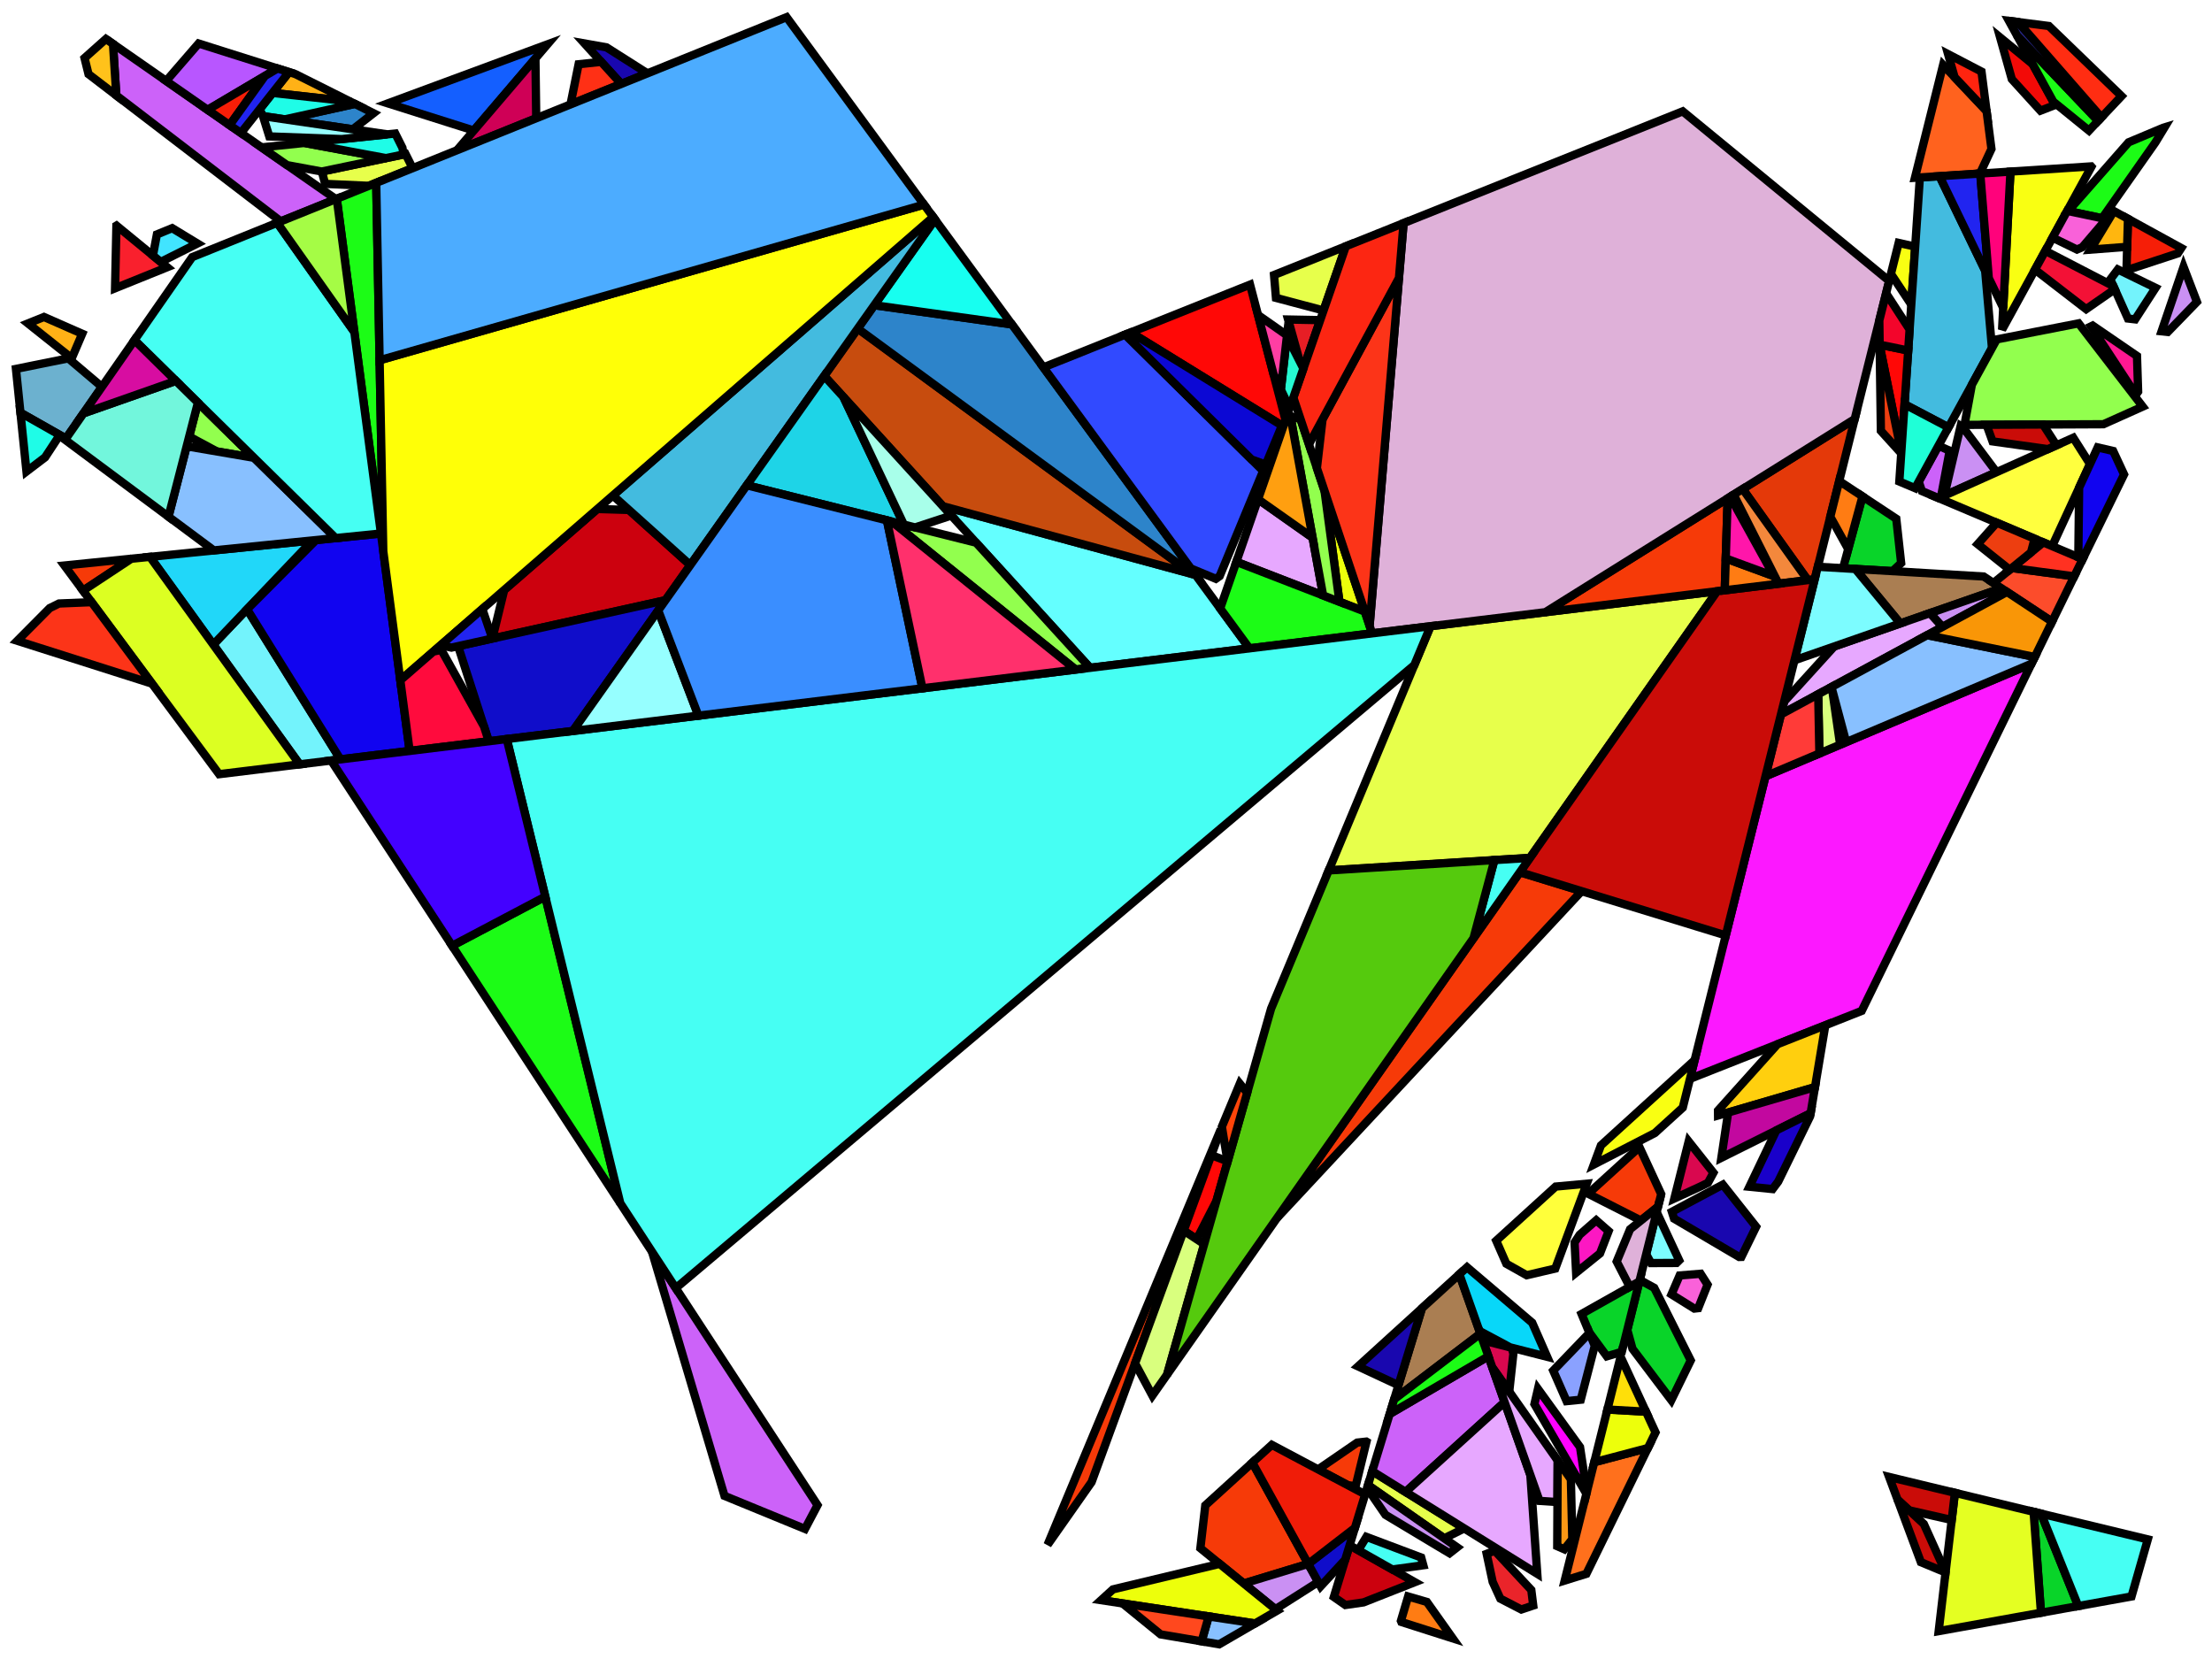 <?xml version="1.0" encoding="iso-8859-1" standalone="no"?>
<!DOCTYPE svg PUBLIC "-//W3C//DTD SVG 1.0//EN" "http://www.w3.org/TR/2001/REC-SVG-20010904/DTD/svg10.dtd">
<svg xmlns="http://www.w3.org/2000/svg" width="800" height="600">
<path style="fill:rgb(0, 0, 0);fill-opacity:0.0;fill-rule:evenodd;stroke:rgb(0, 0, 0);stroke-width:0.0;" d="M 0, 600 L 800, 600 L 800, 0 L 0, 0 z "/>
<path style="fill:rgb(231, 255, 75);fill-opacity:1.0;fill-rule:evenodd;stroke:rgb(0, 0, 0);stroke-width:3.0;" d="M 529.565, 552.776 L 522.321, 556.354 L 494.747, 537.109 L 496.281, 532.08 z "/>
<path style="fill:rgb(231, 255, 75);fill-opacity:1.0;fill-rule:evenodd;stroke:rgb(0, 0, 0);stroke-width:3.0;" d="M 478.681, 112.295 L 461.468, 107.728 L 460.767, 99.463 L 486.743, 89.059 z "/>
<path style="fill:rgb(231, 255, 75);fill-opacity:1.0;fill-rule:evenodd;stroke:rgb(0, 0, 0);stroke-width:3.0;" d="M 149.231, 60.81 L 133.384, 67.208 L 117.591, 66.5 L 116.399, 62.026 L 146.672, 55.71 z "/>
<path style="fill:rgb(231, 255, 75);fill-opacity:1.0;fill-rule:evenodd;stroke:rgb(0, 0, 0);stroke-width:3.0;" d="M 553.316, 310.26 L 480.545, 314.803 L 517.367, 226.479 L 621.039, 213.816 z "/>
<path style="fill:rgb(246, 58, 8);fill-opacity:1.0;fill-rule:evenodd;stroke:rgb(0, 0, 0);stroke-width:3.0;" d="M 623.78, 213.481 L 558.879, 221.409 L 624.835, 180.236 z "/>
<path style="fill:rgb(246, 58, 8);fill-opacity:1.0;fill-rule:evenodd;stroke:rgb(0, 0, 0);stroke-width:3.0;" d="M 394.791, 536.016 L 378.87, 558.688 L 441.526, 408.398 z "/>
<path style="fill:rgb(246, 58, 8);fill-opacity:1.0;fill-rule:evenodd;stroke:rgb(0, 0, 0);stroke-width:3.0;" d="M 473.136, 565.605 L 449.833, 572.694 L 434.134, 559.933 L 435.913, 544.437 L 452.928, 528.956 z "/>
<path style="fill:rgb(246, 58, 8);fill-opacity:1.0;fill-rule:evenodd;stroke:rgb(0, 0, 0);stroke-width:3.0;" d="M 494.206, 521.409 L 490.285, 537.484 L 487.479, 537.146 L 476.711, 531.433 L 490.831, 521.741 L 494.149, 521.375 z "/>
<path style="fill:rgb(246, 58, 8);fill-opacity:1.0;fill-rule:evenodd;stroke:rgb(0, 0, 0);stroke-width:3.0;" d="M 30.042, 213.612 L 23.301, 204.52 L 47.488, 202.075 z "/>
<path style="fill:rgb(246, 58, 8);fill-opacity:1.0;fill-rule:evenodd;stroke:rgb(0, 0, 0);stroke-width:3.0;" d="M 572.004, 322.3 L 461.871, 440.487 L 549.675, 315.446 z "/>
<path style="fill:rgb(246, 58, 8);fill-opacity:1.0;fill-rule:evenodd;stroke:rgb(0, 0, 0);stroke-width:3.0;" d="M 600.791, 431.864 L 599.649, 436.437 L 593.461, 441.416 L 574.389, 431.73 L 592.921, 414.858 z "/>
<path style="fill:rgb(204, 98, 249);fill-opacity:1.0;fill-rule:evenodd;stroke:rgb(0, 0, 0);stroke-width:3.0;" d="M 705.125, 163.001 L 701.977, 179.785 L 701.139, 180.161 L 695.084, 177.599 L 693.933, 174.193 L 701.048, 161.218 z "/>
<path style="fill:rgb(204, 98, 249);fill-opacity:1.0;fill-rule:evenodd;stroke:rgb(0, 0, 0);stroke-width:3.0;" d="M 544.158, 507.1 L 508.349, 539.583 L 496.281, 532.08 L 502.596, 511.386 L 538.297, 490.522 z "/>
<path style="fill:rgb(204, 98, 249);fill-opacity:1.0;fill-rule:evenodd;stroke:rgb(0, 0, 0);stroke-width:3.0;" d="M 295.677, 544.356 L 291.138, 552.952 L 262.025, 541.001 L 235.823, 452.732 z "/>
<path style="fill:rgb(204, 98, 249);fill-opacity:1.0;fill-rule:evenodd;stroke:rgb(0, 0, 0);stroke-width:3.0;" d="M 121.48, 72.014 L 101.552, 80.059 L 42.069, 34.513 L 40.861, 15.873 z "/>
<path style="fill:rgb(252, 24, 255);fill-opacity:1.0;fill-rule:evenodd;stroke:rgb(0, 0, 0);stroke-width:3.0;" d="M 673.31, 365.596 L 611.2, 390.174 L 638.522, 280.74 L 734.711, 240.052 z "/>
<path style="fill:rgb(9, 212, 41);fill-opacity:1.0;fill-rule:evenodd;stroke:rgb(0, 0, 0);stroke-width:3.0;" d="M 598.263, 465.755 L 611.482, 492.013 L 604.454, 506.384 L 590.41, 487.809 L 588.533, 480.963 L 593.042, 462.902 z "/>
<path style="fill:rgb(9, 212, 41);fill-opacity:1.0;fill-rule:evenodd;stroke:rgb(0, 0, 0);stroke-width:3.0;" d="M 738.176, 547.421 L 751.632, 580.847 L 738.14, 583.272 L 735.479, 546.77 z "/>
<path style="fill:rgb(9, 212, 41);fill-opacity:1.0;fill-rule:evenodd;stroke:rgb(0, 0, 0);stroke-width:3.0;" d="M 685.815, 187.611 L 687.577, 203.645 L 684.464, 206.565 L 666.553, 205.511 L 673.589, 179.53 z "/>
<path style="fill:rgb(9, 212, 41);fill-opacity:1.0;fill-rule:evenodd;stroke:rgb(0, 0, 0);stroke-width:3.0;" d="M 586.552, 488.897 L 581.137, 490.525 L 574.746, 481.847 L 571.995, 475.214 L 592.906, 463.447 z "/>
<path style="fill:rgb(115, 243, 252);fill-opacity:1.0;fill-rule:evenodd;stroke:rgb(0, 0, 0);stroke-width:3.0;" d="M 123.118, 274.637 L 108.361, 276.439 L 77.134, 233.136 L 87.588, 222.157 L 89.372, 220.364 z "/>
<path style="fill:rgb(115, 243, 252);fill-opacity:1.0;fill-rule:evenodd;stroke:rgb(0, 0, 0);stroke-width:3.0;" d="M 779.589, 104.099 L 772.218, 115.5 L 769.593, 115.196 L 763.244, 101.026 L 765.949, 97.453 z "/>
<path style="fill:rgb(170, 126, 82);fill-opacity:1.0;fill-rule:evenodd;stroke:rgb(0, 0, 0);stroke-width:3.0;" d="M 717.422, 208.504 L 723.847, 212.751 L 687.264, 225.483 L 671.012, 205.774 z "/>
<path style="fill:rgb(170, 126, 82);fill-opacity:1.0;fill-rule:evenodd;stroke:rgb(0, 0, 0);stroke-width:3.0;" d="M 535.398, 482.325 L 504.215, 506.077 L 514.262, 473.153 L 527.8, 460.835 z "/>
<path style="fill:rgb(202, 144, 243);fill-opacity:1.0;fill-rule:evenodd;stroke:rgb(0, 0, 0);stroke-width:3.0;" d="M 526.991, 559.613 L 524.248, 561.759 L 501.066, 547.855 L 494.421, 538.178 L 494.747, 537.109 z "/>
<path style="fill:rgb(202, 144, 243);fill-opacity:1.0;fill-rule:evenodd;stroke:rgb(0, 0, 0);stroke-width:3.0;" d="M 709.861, 154.471 L 722.075, 170.768 L 703.185, 179.243 L 709.1, 154.016 z "/>
<path style="fill:rgb(202, 144, 243);fill-opacity:1.0;fill-rule:evenodd;stroke:rgb(0, 0, 0);stroke-width:3.0;" d="M 725.861, 214.082 L 702.496, 226.741 L 697.986, 221.752 L 723.847, 212.751 z "/>
<path style="fill:rgb(202, 144, 243);fill-opacity:1.0;fill-rule:evenodd;stroke:rgb(0, 0, 0);stroke-width:3.0;" d="M 794.554, 109.175 L 783.994, 120.063 L 781.77, 119.82 L 789.707, 96.508 z "/>
<path style="fill:rgb(202, 144, 243);fill-opacity:1.0;fill-rule:evenodd;stroke:rgb(0, 0, 0);stroke-width:3.0;" d="M 476.745, 572.149 L 461.276, 581.995 L 449.833, 572.694 L 473.136, 565.605 z "/>
<path style="fill:rgb(249, 255, 18);fill-opacity:1.0;fill-rule:evenodd;stroke:rgb(0, 0, 0);stroke-width:3.0;" d="M 756.39, 60.297 L 724.075, 119.227 L 727.107, 62.06 L 756.282, 60.178 z "/>
<path style="fill:rgb(249, 255, 18);fill-opacity:1.0;fill-rule:evenodd;stroke:rgb(0, 0, 0);stroke-width:3.0;" d="M 692.658, 89.196 L 691.243, 110.148 L 683.884, 99.049 L 686.678, 87.861 z "/>
<path style="fill:rgb(249, 255, 18);fill-opacity:1.0;fill-rule:evenodd;stroke:rgb(0, 0, 0);stroke-width:3.0;" d="M 608.601, 400.583 L 598.5, 409.779 L 576.436, 421.162 L 578.994, 414.257 L 612.885, 383.423 z "/>
<path style="fill:rgb(255, 255, 62);fill-opacity:1.0;fill-rule:evenodd;stroke:rgb(0, 0, 0);stroke-width:3.0;" d="M 755.88, 167.841 L 742.193, 197.525 L 701.139, 180.161 L 749.831, 158.315 z "/>
<path style="fill:rgb(217, 8, 79);fill-opacity:1.0;fill-rule:evenodd;stroke:rgb(0, 0, 0);stroke-width:3.0;" d="M 546.753, 487.442 L 547.33, 489.579 L 545.839, 503.285 L 539.741, 494.608 L 536.261, 484.765 z "/>
<path style="fill:rgb(217, 8, 79);fill-opacity:1.0;fill-rule:evenodd;stroke:rgb(0, 0, 0);stroke-width:3.0;" d="M 619.686, 424.139 L 617.716, 427.772 L 615.017, 429.101 L 605.552, 433.446 L 610.732, 412.82 z "/>
<path style="fill:rgb(100, 255, 255);fill-opacity:1.0;fill-rule:evenodd;stroke:rgb(0, 0, 0);stroke-width:3.0;" d="M 432.41, 207.936 L 451.874, 234.479 L 394.228, 241.521 L 340.994, 183.071 z "/>
<path style="fill:rgb(255, 112, 28);fill-opacity:1.0;fill-rule:evenodd;stroke:rgb(0, 0, 0);stroke-width:3.0;" d="M 573.736, 569.192 L 565.898, 571.622 L 576.583, 528.826 L 595.987, 523.695 z "/>
<path style="fill:rgb(20, 95, 255);fill-opacity:1.0;fill-rule:evenodd;stroke:rgb(0, 0, 0);stroke-width:3.0;" d="M 171.358, 47.213 L 140.28, 37.383 L 197.977, 16.043 z "/>
<path style="fill:rgb(237, 255, 11);fill-opacity:1.0;fill-rule:evenodd;stroke:rgb(0, 0, 0);stroke-width:3.0;" d="M 595.287, 510.551 L 598.749, 518.047 L 595.987, 523.695 L 576.583, 528.826 L 581.34, 509.773 z "/>
<path style="fill:rgb(237, 255, 11);fill-opacity:1.0;fill-rule:evenodd;stroke:rgb(0, 0, 0);stroke-width:3.0;" d="M 493.613, 221.184 L 484.43, 217.63 L 479.032, 177.543 z "/>
<path style="fill:rgb(237, 255, 11);fill-opacity:1.0;fill-rule:evenodd;stroke:rgb(0, 0, 0);stroke-width:3.0;" d="M 461.897, 582.5 L 453.897, 587.145 L 398.23, 578.721 L 402.528, 574.811 L 441.09, 565.588 z "/>
<path style="fill:rgb(255, 223, 9);fill-opacity:1.0;fill-rule:evenodd;stroke:rgb(0, 0, 0);stroke-width:3.0;" d="M 595.287, 510.551 L 581.34, 509.773 L 586.107, 490.679 z "/>
<path style="fill:rgb(199, 76, 14);fill-opacity:1.0;fill-rule:evenodd;stroke:rgb(0, 0, 0);stroke-width:3.0;" d="M 431.261, 207.623 L 340.994, 183.071 L 298.088, 135.96 L 310.213, 118.83 z "/>
<path style="fill:rgb(8, 215, 249);fill-opacity:1.0;fill-rule:evenodd;stroke:rgb(0, 0, 0);stroke-width:3.0;" d="M 554.144, 478.382 L 559.55, 490.708 L 546.154, 487.29 L 535.051, 481.342 L 527.8, 460.835 L 530.573, 458.312 z "/>
<path style="fill:rgb(204, 1, 14);fill-opacity:1.0;fill-rule:evenodd;stroke:rgb(0, 0, 0);stroke-width:3.0;" d="M 227.477, 184.434 L 249.667, 204.369 L 240.662, 217.09 L 178.076, 230.94 L 182.363, 213.36 L 216.038, 184.083 z "/>
<path style="fill:rgb(204, 1, 14);fill-opacity:1.0;fill-rule:evenodd;stroke:rgb(0, 0, 0);stroke-width:3.0;" d="M 511.695, 572.211 L 493.152, 579.524 L 486.571, 580.465 L 482.403, 577.562 L 488.105, 558.876 z "/>
<path style="fill:rgb(231, 168, 255);fill-opacity:1.0;fill-rule:evenodd;stroke:rgb(0, 0, 0);stroke-width:3.0;" d="M 702.496, 226.741 L 644.105, 258.376 L 645.263, 253.738 L 663.36, 233.802 L 697.986, 221.752 z "/>
<path style="fill:rgb(231, 168, 255);fill-opacity:1.0;fill-rule:evenodd;stroke:rgb(0, 0, 0);stroke-width:3.0;" d="M 474.718, 194.472 L 478.522, 215.344 L 447.137, 203.197 L 454.99, 180.566 z "/>
<path style="fill:rgb(231, 168, 255);fill-opacity:1.0;fill-rule:evenodd;stroke:rgb(0, 0, 0);stroke-width:3.0;" d="M 553.473, 533.445 L 555.976, 569.198 L 508.349, 539.583 L 544.158, 507.1 z "/>
<path style="fill:rgb(231, 168, 255);fill-opacity:1.0;fill-rule:evenodd;stroke:rgb(0, 0, 0);stroke-width:3.0;" d="M 563.362, 528.222 L 563.282, 543.242 L 556.785, 542.813 L 539.741, 494.608 z "/>
<path style="fill:rgb(243, 10, 7);fill-opacity:1.0;fill-rule:evenodd;stroke:rgb(0, 0, 0);stroke-width:3.0;" d="M 735.148, 23.192 L 743.255, 37.975 L 737.96, 40.026 L 727.6, 28.631 L 723.376, 13.546 z "/>
<path style="fill:rgb(231, 30, 37);fill-opacity:1.0;fill-rule:evenodd;stroke:rgb(0, 0, 0);stroke-width:3.0;" d="M 477.472, 115.779 L 471.393, 133.296 L 470.072, 130.69 L 465.863, 115.561 z "/>
<path style="fill:rgb(255, 24, 146);fill-opacity:1.0;fill-rule:evenodd;stroke:rgb(0, 0, 0);stroke-width:3.0;" d="M 772.872, 128.742 L 773.286, 141.644 L 772.485, 142.771 L 756.267, 118.022 L 756.83, 117.747 z "/>
<path style="fill:rgb(28, 252, 22);fill-opacity:1.0;fill-rule:evenodd;stroke:rgb(0, 0, 0);stroke-width:3.0;" d="M 493.613, 221.184 L 496.244, 229.059 L 451.874, 234.479 L 441.291, 220.047 L 447.137, 203.197 z "/>
<path style="fill:rgb(28, 252, 22);fill-opacity:1.0;fill-rule:evenodd;stroke:rgb(0, 0, 0);stroke-width:3.0;" d="M 758.823, 43.715 L 755.505, 47.235 L 742.589, 36.761 L 729.489, 12.875 z "/>
<path style="fill:rgb(28, 252, 22);fill-opacity:1.0;fill-rule:evenodd;stroke:rgb(0, 0, 0);stroke-width:3.0;" d="M 779.548, 51.484 L 760.262, 78.928 L 748.001, 76.336 L 769.831, 51.465 L 782.349, 46.211 L 782.831, 46.062 z "/>
<path style="fill:rgb(28, 252, 22);fill-opacity:1.0;fill-rule:evenodd;stroke:rgb(0, 0, 0);stroke-width:3.0;" d="M 138.621, 199.369 L 121.798, 71.885 L 136.063, 66.126 z "/>
<path style="fill:rgb(28, 252, 22);fill-opacity:1.0;fill-rule:evenodd;stroke:rgb(0, 0, 0);stroke-width:3.0;" d="M 224.33, 435.138 L 163.52, 342.051 L 197.212, 324.265 z "/>
<path style="fill:rgb(28, 252, 22);fill-opacity:1.0;fill-rule:evenodd;stroke:rgb(0, 0, 0);stroke-width:3.0;" d="M 538.297, 490.522 L 502.596, 511.386 L 504.215, 506.077 L 535.398, 482.325 z "/>
<path style="fill:rgb(25, 7, 175);fill-opacity:1.0;fill-rule:evenodd;stroke:rgb(0, 0, 0);stroke-width:3.0;" d="M 219.346, 17.124 L 234.15, 26.527 L 224.675, 30.353 L 211.398, 15.715 z "/>
<path style="fill:rgb(25, 7, 175);fill-opacity:1.0;fill-rule:evenodd;stroke:rgb(0, 0, 0);stroke-width:3.0;" d="M 635.13, 443.663 L 629.792, 454.575 L 628.985, 454.598 L 605.448, 440.743 L 604.655, 438.26 L 623.086, 428.437 z "/>
<path style="fill:rgb(25, 7, 175);fill-opacity:1.0;fill-rule:evenodd;stroke:rgb(0, 0, 0);stroke-width:3.0;" d="M 505.771, 500.979 L 491.161, 494.17 L 514.262, 473.153 z "/>
<path style="fill:rgb(108, 177, 207);fill-opacity:1.0;fill-rule:evenodd;stroke:rgb(0, 0, 0);stroke-width:3.0;" d="M 36.861, 139.912 L 23.855, 158.598 L 7.394, 149.267 L 5.769, 133.42 L 24.695, 129.596 z "/>
<path style="fill:rgb(45, 132, 202);fill-opacity:1.0;fill-rule:evenodd;stroke:rgb(0, 0, 0);stroke-width:3.0;" d="M 135.088, 40.942 L 127.613, 46.767 L 103.022, 43.17 L 128.365, 37.575 z "/>
<path style="fill:rgb(45, 132, 202);fill-opacity:1.0;fill-rule:evenodd;stroke:rgb(0, 0, 0);stroke-width:3.0;" d="M 365.969, 117.33 L 432.41, 207.936 L 431.261, 207.623 L 310.213, 118.83 L 316.195, 110.38 z "/>
<path style="fill:rgb(23, 255, 240);fill-opacity:1.0;fill-rule:evenodd;stroke:rgb(0, 0, 0);stroke-width:3.0;" d="M 365.969, 117.33 L 316.195, 110.38 L 338.139, 79.377 z "/>
<path style="fill:rgb(207, 0, 86);fill-opacity:1.0;fill-rule:evenodd;stroke:rgb(0, 0, 0);stroke-width:3.0;" d="M 193.936, 42.763 L 165.277, 54.332 L 193.647, 21.113 z "/>
<path style="fill:rgb(228, 57, 9);fill-opacity:1.0;fill-rule:evenodd;stroke:rgb(0, 0, 0);stroke-width:3.0;" d="M 656.306, 209.508 L 653.792, 209.815 L 630.262, 176.848 L 670.774, 151.558 z "/>
<path style="fill:rgb(33, 215, 249);fill-opacity:1.0;fill-rule:evenodd;stroke:rgb(0, 0, 0);stroke-width:3.0;" d="M 77.134, 233.136 L 54.243, 201.392 L 113.02, 195.449 z "/>
<path style="fill:rgb(67, 187, 223);fill-opacity:1.0;fill-rule:evenodd;stroke:rgb(0, 0, 0);stroke-width:3.0;" d="M 717.956, 97.855 L 720.424, 125.884 L 704.694, 154.57 L 688.806, 146.215 L 694.349, 64.174 L 701.458, 63.715 z "/>
<path style="fill:rgb(67, 187, 223);fill-opacity:1.0;fill-rule:evenodd;stroke:rgb(0, 0, 0);stroke-width:3.0;" d="M 338.139, 79.377 L 249.667, 204.369 L 221.653, 179.202 L 337.492, 78.494 z "/>
<path style="fill:rgb(124, 252, 255);fill-opacity:1.0;fill-rule:evenodd;stroke:rgb(0, 0, 0);stroke-width:3.0;" d="M 671.012, 205.774 L 687.264, 225.483 L 648.992, 238.803 L 657.438, 204.975 z "/>
<path style="fill:rgb(124, 252, 255);fill-opacity:1.0;fill-rule:evenodd;stroke:rgb(0, 0, 0);stroke-width:3.0;" d="M 607.306, 455.826 L 606.345, 456.767 L 597.114, 456.801 L 595.363, 453.605 L 599.163, 438.384 z "/>
<path style="fill:rgb(252, 76, 43);fill-opacity:1.0;fill-rule:evenodd;stroke:rgb(0, 0, 0);stroke-width:3.0;" d="M 750.172, 208.44 L 742.148, 224.847 L 720.963, 210.844 L 727.618, 205.421 z "/>
<path style="fill:rgb(255, 49, 33);fill-opacity:1.0;fill-rule:evenodd;stroke:rgb(0, 0, 0);stroke-width:3.0;" d="M 753.228, 202.192 L 750.172, 208.44 L 727.618, 205.421 L 738.977, 196.165 z "/>
<path style="fill:rgb(146, 255, 78);fill-opacity:1.0;fill-rule:evenodd;stroke:rgb(0, 0, 0);stroke-width:3.0;" d="M 139.6, 57.185 L 116.349, 62.037 L 103.822, 59.717 L 94.609, 53.302 L 110.098, 51.697 z "/>
<path style="fill:rgb(146, 255, 78);fill-opacity:1.0;fill-rule:evenodd;stroke:rgb(0, 0, 0);stroke-width:3.0;" d="M 470.354, 151.573 L 479.032, 177.543 L 484.43, 217.63 L 478.522, 215.344 L 466.711, 150.546 z "/>
<path style="fill:rgb(146, 255, 78);fill-opacity:1.0;fill-rule:evenodd;stroke:rgb(0, 0, 0);stroke-width:3.0;" d="M 353.013, 196.267 L 394.228, 241.521 L 389.009, 242.158 L 322.523, 188.636 z "/>
<path style="fill:rgb(146, 255, 78);fill-opacity:1.0;fill-rule:evenodd;stroke:rgb(0, 0, 0);stroke-width:3.0;" d="M 91.892, 165.579 L 78.459, 163.281 L 68.418, 157.877 L 71.586, 145.605 z "/>
<path style="fill:rgb(146, 255, 78);fill-opacity:1.0;fill-rule:evenodd;stroke:rgb(0, 0, 0);stroke-width:3.0;" d="M 774.936, 147.052 L 760.723, 153.429 L 710.486, 153.663 L 713.156, 139.139 L 722.146, 122.745 L 751.762, 116.944 z "/>
<path style="fill:rgb(223, 177, 217);fill-opacity:1.0;fill-rule:evenodd;stroke:rgb(0, 0, 0);stroke-width:3.0;" d="M 592.906, 463.447 L 589.421, 465.408 L 584.703, 456.253 L 589.543, 444.569 L 599.649, 436.437 z "/>
<path style="fill:rgb(223, 177, 217);fill-opacity:1.0;fill-rule:evenodd;stroke:rgb(0, 0, 0);stroke-width:3.0;" d="M 683.249, 101.593 L 670.774, 151.558 L 558.879, 221.409 L 496.244, 229.059 L 495.336, 226.343 L 507.626, 80.696 L 608.577, 40.266 z "/>
<path style="fill:rgb(255, 255, 58);fill-opacity:1.0;fill-rule:evenodd;stroke:rgb(0, 0, 0);stroke-width:3.0;" d="M 562.489, 458.792 L 552.147, 461.197 L 544.789, 457.053 L 541.129, 448.708 L 562.636, 429.14 L 573.86, 428.11 z "/>
<path style="fill:rgb(255, 98, 30);fill-opacity:1.0;fill-rule:evenodd;stroke:rgb(0, 0, 0);stroke-width:3.0;" d="M 718.47, 40.149 L 720.235, 53.87 L 716.078, 62.772 L 692.563, 64.29 L 702.747, 23.497 z "/>
<path style="fill:rgb(220, 255, 34);fill-opacity:1.0;fill-rule:evenodd;stroke:rgb(0, 0, 0);stroke-width:3.0;" d="M 108.361, 276.439 L 79.255, 279.994 L 30.042, 213.612 L 47.488, 202.075 L 54.243, 201.392 z "/>
<path style="fill:rgb(243, 136, 60);fill-opacity:1.0;fill-rule:evenodd;stroke:rgb(0, 0, 0);stroke-width:3.0;" d="M 653.792, 209.815 L 643.243, 211.104 L 626.988, 178.892 L 630.262, 176.848 z "/>
<path style="fill:rgb(255, 207, 14);fill-opacity:1.0;fill-rule:evenodd;stroke:rgb(0, 0, 0);stroke-width:3.0;" d="M 656.417, 393.174 L 621.364, 403.42 L 621.345, 401.632 L 642.883, 377.636 L 660.154, 370.802 z "/>
<path style="fill:rgb(138, 161, 255);fill-opacity:1.0;fill-rule:evenodd;stroke:rgb(0, 0, 0);stroke-width:3.0;" d="M 576.768, 486.724 L 571.702, 506.219 L 566.581, 506.739 L 561.739, 495.699 L 574.84, 482.073 z "/>
<path style="fill:rgb(255, 8, 6);fill-opacity:1.0;fill-rule:evenodd;stroke:rgb(0, 0, 0);stroke-width:3.0;" d="M 444.013, 420.019 L 439.955, 434.298 L 432.823, 448.191 L 428.091, 445.082 L 438.094, 417.769 z "/>
<path style="fill:rgb(255, 8, 6);fill-opacity:1.0;fill-rule:evenodd;stroke:rgb(0, 0, 0);stroke-width:3.0;" d="M 690.12, 126.767 L 687.627, 163.659 L 679.807, 124.92 L 679.803, 124.661 z "/>
<path style="fill:rgb(255, 8, 6);fill-opacity:1.0;fill-rule:evenodd;stroke:rgb(0, 0, 0);stroke-width:3.0;" d="M 464.935, 151.907 L 464.137, 154.207 L 408.945, 120.217 L 452.095, 102.936 z "/>
<path style="fill:rgb(252, 52, 24);fill-opacity:1.0;fill-rule:evenodd;stroke:rgb(0, 0, 0);stroke-width:3.0;" d="M 495.336, 226.343 L 476.277, 169.299 L 478.323, 151.61 L 505.952, 100.538 z "/>
<path style="fill:rgb(252, 52, 24);fill-opacity:1.0;fill-rule:evenodd;stroke:rgb(0, 0, 0);stroke-width:3.0;" d="M 54.978, 247.249 L 6.244, 231.746 L 17.979, 219.924 L 21.334, 218.266 L 33.133, 217.782 z "/>
<path style="fill:rgb(228, 255, 34);fill-opacity:1.0;fill-rule:evenodd;stroke:rgb(0, 0, 0);stroke-width:3.0;" d="M 735.479, 546.77 L 738.14, 583.272 L 701.15, 589.92 L 707.015, 539.899 z "/>
<path style="fill:rgb(249, 97, 217);fill-opacity:1.0;fill-rule:evenodd;stroke:rgb(0, 0, 0);stroke-width:3.0;" d="M 761.777, 79.248 L 753.113, 89.396 L 751.153, 90.243 L 742.327, 85.942 L 747.637, 76.259 z "/>
<path style="fill:rgb(249, 97, 217);fill-opacity:1.0;fill-rule:evenodd;stroke:rgb(0, 0, 0);stroke-width:3.0;" d="M 617.573, 464.61 L 614.186, 473.108 L 612.781, 473.266 L 604.521, 468.129 L 607.466, 461.288 L 615.049, 460.676 z "/>
<path style="fill:rgb(252, 152, 21);fill-opacity:1.0;fill-rule:evenodd;stroke:rgb(0, 0, 0);stroke-width:3.0;" d="M 568.13, 535.008 L 568.641, 556.663 L 565.746, 560.317 L 563.198, 559.203 L 563.362, 528.222 z "/>
<path style="fill:rgb(194, 8, 159);fill-opacity:1.0;fill-rule:evenodd;stroke:rgb(0, 0, 0);stroke-width:3.0;" d="M 654.837, 402.634 L 622.559, 418.722 L 625.008, 402.355 L 656.417, 393.174 z "/>
<path style="fill:rgb(255, 177, 22);fill-opacity:1.0;fill-rule:evenodd;stroke:rgb(0, 0, 0);stroke-width:3.0;" d="M 106.892, 26.822 L 126.624, 36.703 L 98.586, 33.596 L 104.522, 26.073 z "/>
<path style="fill:rgb(255, 177, 22);fill-opacity:1.0;fill-rule:evenodd;stroke:rgb(0, 0, 0);stroke-width:3.0;" d="M 29.737, 120.713 L 25.945, 129.562 L 10.122, 116.971 L 15.912, 114.633 z "/>
<path style="fill:rgb(217, 255, 126);fill-opacity:1.0;fill-rule:evenodd;stroke:rgb(0, 0, 0);stroke-width:3.0;" d="M 662.642, 249.483 L 665.508, 269.325 L 658.003, 272.499 L 657.583, 251.074 L 662.374, 248.478 z "/>
<path style="fill:rgb(217, 255, 126);fill-opacity:1.0;fill-rule:evenodd;stroke:rgb(0, 0, 0);stroke-width:3.0;" d="M 435.507, 449.955 L 422.105, 497.117 L 416.764, 504.724 L 410.517, 493.072 L 428.091, 445.082 z "/>
<path style="fill:rgb(255, 59, 56);fill-opacity:1.0;fill-rule:evenodd;stroke:rgb(0, 0, 0);stroke-width:3.0;" d="M 658.003, 272.499 L 638.522, 280.74 L 644.105, 258.376 L 657.583, 251.074 z "/>
<path style="fill:rgb(16, 13, 202);fill-opacity:1.0;fill-rule:evenodd;stroke:rgb(0, 0, 0);stroke-width:3.0;" d="M 486.512, 564.097 L 477.612, 573.722 L 473.145, 565.621 L 490.021, 552.598 z "/>
<path style="fill:rgb(16, 13, 202);fill-opacity:1.0;fill-rule:evenodd;stroke:rgb(0, 0, 0);stroke-width:3.0;" d="M 207.199, 264.366 L 176.776, 268.082 L 165.675, 233.684 L 240.662, 217.09 z "/>
<path style="fill:rgb(252, 38, 18);fill-opacity:1.0;fill-rule:evenodd;stroke:rgb(0, 0, 0);stroke-width:3.0;" d="M 505.952, 100.538 L 473.405, 160.702 L 467.753, 143.787 L 486.743, 89.059 L 507.626, 80.696 z "/>
<path style="fill:rgb(25, 0, 202);fill-opacity:1.0;fill-rule:evenodd;stroke:rgb(0, 0, 0);stroke-width:3.0;" d="M 654.65, 403.75 L 643.114, 427.336 L 641.088, 430.043 L 632.696, 429.202 L 642.435, 408.815 L 654.837, 402.634 z "/>
<path style="fill:rgb(255, 2, 255);fill-opacity:1.0;fill-rule:evenodd;stroke:rgb(0, 0, 0);stroke-width:3.0;" d="M 571.436, 523.348 L 573.895, 539.59 L 573.737, 540.224 L 554.945, 507.808 L 556.225, 502.333 z "/>
<path style="fill:rgb(17, 4, 240);fill-opacity:1.0;fill-rule:evenodd;stroke:rgb(0, 0, 0);stroke-width:3.0;" d="M 148.15, 271.579 L 123.118, 274.637 L 89.372, 220.364 L 114.285, 195.321 L 137.773, 192.946 z "/>
<path style="fill:rgb(17, 4, 240);fill-opacity:1.0;fill-rule:evenodd;stroke:rgb(0, 0, 0);stroke-width:3.0;" d="M 764.253, 163.104 L 768.196, 171.588 L 753.228, 202.192 L 751.65, 201.525 L 751.942, 176.383 L 758.663, 161.807 z "/>
<path style="fill:rgb(237, 62, 16);fill-opacity:1.0;fill-rule:evenodd;stroke:rgb(0, 0, 0);stroke-width:3.0;" d="M 687.627, 163.659 L 687.608, 163.949 L 680.246, 155.822 L 679.807, 124.92 z "/>
<path style="fill:rgb(237, 62, 16);fill-opacity:1.0;fill-rule:evenodd;stroke:rgb(0, 0, 0);stroke-width:3.0;" d="M 735.848, 194.841 L 734.537, 199.782 L 726.847, 206.05 L 715.254, 196.797 L 722.142, 189.044 z "/>
<path style="fill:rgb(202, 12, 8);fill-opacity:1.0;fill-rule:evenodd;stroke:rgb(0, 0, 0);stroke-width:3.0;" d="M 707.015, 539.899 L 705.863, 549.722 L 690.423, 546.206 L 686.286, 542.375 L 683.219, 534.154 z "/>
<path style="fill:rgb(202, 12, 8);fill-opacity:1.0;fill-rule:evenodd;stroke:rgb(0, 0, 0);stroke-width:3.0;" d="M 743.752, 161.043 L 740.656, 162.432 L 720.624, 159.627 L 718.459, 153.626 L 738.898, 153.531 z "/>
<path style="fill:rgb(202, 12, 8);fill-opacity:1.0;fill-rule:evenodd;stroke:rgb(0, 0, 0);stroke-width:3.0;" d="M 695.777, 551.162 L 703.648, 568.61 L 703.639, 568.687 L 694.718, 564.981 L 686.286, 542.375 z "/>
<path style="fill:rgb(202, 12, 8);fill-opacity:1.0;fill-rule:evenodd;stroke:rgb(0, 0, 0);stroke-width:3.0;" d="M 624.149, 338.307 L 549.675, 315.446 L 621.039, 213.816 L 656.306, 209.508 z "/>
<path style="fill:rgb(136, 192, 255);fill-opacity:1.0;fill-rule:evenodd;stroke:rgb(0, 0, 0);stroke-width:3.0;" d="M 91.892, 165.579 L 121.398, 194.602 L 77.326, 199.058 L 60.936, 186.865 L 67.507, 161.407 z "/>
<path style="fill:rgb(136, 192, 255);fill-opacity:1.0;fill-rule:evenodd;stroke:rgb(0, 0, 0);stroke-width:3.0;" d="M 453.897, 587.145 L 440.92, 594.681 L 434.584, 593.609 L 437.146, 584.61 z "/>
<path style="fill:rgb(136, 192, 255);fill-opacity:1.0;fill-rule:evenodd;stroke:rgb(0, 0, 0);stroke-width:3.0;" d="M 735.91, 237.601 L 734.711, 240.052 L 667.693, 268.401 L 662.374, 248.478 L 697.011, 229.713 z "/>
<path style="fill:rgb(249, 150, 7);fill-opacity:1.0;fill-rule:evenodd;stroke:rgb(0, 0, 0);stroke-width:3.0;" d="M 742.148, 224.847 L 735.91, 237.601 L 697.011, 229.713 L 725.861, 214.082 z "/>
<path style="fill:rgb(31, 252, 231);fill-opacity:1.0;fill-rule:evenodd;stroke:rgb(0, 0, 0);stroke-width:3.0;" d="M 21.607, 157.323 L 16.299, 165.406 L 9.574, 170.522 L 7.394, 149.267 z "/>
<path style="fill:rgb(31, 252, 231);fill-opacity:1.0;fill-rule:evenodd;stroke:rgb(0, 0, 0);stroke-width:3.0;" d="M 126.624, 36.703 L 128.365, 37.575 L 103.022, 43.17 L 95.22, 42.029 L 93.856, 39.59 L 98.586, 33.596 z "/>
<path style="fill:rgb(31, 252, 231);fill-opacity:1.0;fill-rule:evenodd;stroke:rgb(0, 0, 0);stroke-width:3.0;" d="M 145.55, 53.473 L 145.963, 55.858 L 139.6, 57.185 L 110.098, 51.697 L 142.951, 48.293 z "/>
<path style="fill:rgb(255, 124, 19);fill-opacity:1.0;fill-rule:evenodd;stroke:rgb(0, 0, 0);stroke-width:3.0;" d="M 673.589, 179.53 L 668.429, 198.584 L 661.952, 186.895 L 665.179, 173.971 z "/>
<path style="fill:rgb(255, 124, 19);fill-opacity:1.0;fill-rule:evenodd;stroke:rgb(0, 0, 0);stroke-width:3.0;" d="M 641.609, 208.394 L 643.115, 211.119 L 623.78, 213.481 L 624.145, 201.974 z "/>
<path style="fill:rgb(255, 124, 19);fill-opacity:1.0;fill-rule:evenodd;stroke:rgb(0, 0, 0);stroke-width:3.0;" d="M 516.048, 579.359 L 525.401, 592.543 L 506.826, 586.61 L 506.659, 586.219 L 509.273, 577.391 z "/>
<path style="fill:rgb(30, 212, 231);fill-opacity:1.0;fill-rule:evenodd;stroke:rgb(0, 0, 0);stroke-width:3.0;" d="M 305.063, 143.619 L 326.895, 189.73 L 270.092, 175.512 L 298.088, 135.96 z "/>
<path style="fill:rgb(168, 255, 234);fill-opacity:1.0;fill-rule:evenodd;stroke:rgb(0, 0, 0);stroke-width:3.0;" d="M 344.072, 186.45 L 330.97, 190.75 L 326.895, 189.73 L 305.063, 143.619 z "/>
<path style="fill:rgb(249, 32, 45);fill-opacity:1.0;fill-rule:evenodd;stroke:rgb(0, 0, 0);stroke-width:3.0;" d="M 60.469, 96.645 L 41.614, 104.257 L 42.104, 81.598 L 42.116, 81.59 z "/>
<path style="fill:rgb(65, 228, 255);fill-opacity:1.0;fill-rule:evenodd;stroke:rgb(0, 0, 0);stroke-width:3.0;" d="M 71.402, 88.064 L 58.132, 94.728 L 55.308, 92.412 L 56.747, 84.78 L 62.269, 82.516 z "/>
<path style="fill:rgb(255, 72, 30);fill-opacity:1.0;fill-rule:evenodd;stroke:rgb(0, 0, 0);stroke-width:3.0;" d="M 437.146, 584.61 L 434.584, 593.609 L 419.755, 591.099 L 405.991, 579.896 z "/>
<path style="fill:rgb(31, 255, 215);fill-opacity:1.0;fill-rule:evenodd;stroke:rgb(0, 0, 0);stroke-width:3.0;" d="M 704.694, 154.57 L 692.634, 176.563 L 686.919, 174.146 L 688.806, 146.215 z "/>
<path style="fill:rgb(252, 24, 194);fill-opacity:1.0;fill-rule:evenodd;stroke:rgb(0, 0, 0);stroke-width:3.0;" d="M 581.78, 445.262 L 578.67, 453.318 L 570.025, 460.274 L 569.471, 449.362 L 571.308, 446.555 L 577.289, 441.328 z "/>
<path style="fill:rgb(255, 159, 16);fill-opacity:1.0;fill-rule:evenodd;stroke:rgb(0, 0, 0);stroke-width:3.0;" d="M 466.711, 150.546 L 474.718, 194.472 L 454.99, 180.566 L 465.523, 150.211 z "/>
<path style="fill:rgb(184, 86, 255);fill-opacity:1.0;fill-rule:evenodd;stroke:rgb(0, 0, 0);stroke-width:3.0;" d="M 100.386, 24.765 L 75.103, 39.718 L 60.102, 29.271 L 71.828, 15.732 z "/>
<path style="fill:rgb(255, 48, 21);fill-opacity:1.0;fill-rule:evenodd;stroke:rgb(0, 0, 0);stroke-width:3.0;" d="M 224.675, 30.353 L 206.333, 37.758 L 209.262, 23.237 L 217.427, 22.362 z "/>
<path style="fill:rgb(49, 74, 255);fill-opacity:1.0;fill-rule:evenodd;stroke:rgb(0, 0, 0);stroke-width:3.0;" d="M 456.838, 170.328 L 441.114, 208.353 L 439.718, 209.335 L 430.689, 205.589 L 377.362, 132.866 L 406.947, 121.017 z "/>
<path style="fill:rgb(255, 255, 7);fill-opacity:1.0;fill-rule:evenodd;stroke:rgb(0, 0, 0);stroke-width:3.0;" d="M 337.492, 78.494 L 144.779, 246.035 L 138.621, 199.369 L 137.295, 130.282 L 334.19, 73.992 z "/>
<path style="fill:rgb(76, 172, 255);fill-opacity:1.0;fill-rule:evenodd;stroke:rgb(0, 0, 0);stroke-width:3.0;" d="M 334.19, 73.992 L 137.295, 130.282 L 136.063, 66.126 L 284.484, 6.207 z "/>
<path style="fill:rgb(255, 11, 61);fill-opacity:1.0;fill-rule:evenodd;stroke:rgb(0, 0, 0);stroke-width:3.0;" d="M 175.044, 262.717 L 176.776, 268.082 L 148.15, 271.579 L 144.779, 246.035 L 156.702, 235.669 L 159.604, 235.027 z "/>
<path style="fill:rgb(37, 249, 209);fill-opacity:1.0;fill-rule:evenodd;stroke:rgb(0, 0, 0);stroke-width:3.0;" d="M 471.393, 133.296 L 466.425, 147.613 L 463.234, 140.888 L 465.44, 121.551 z "/>
<path style="fill:rgb(255, 62, 163);fill-opacity:1.0;fill-rule:evenodd;stroke:rgb(0, 0, 0);stroke-width:3.0;" d="M 465.209, 121.095 L 465.44, 121.551 L 463.234, 140.888 L 460.579, 135.292 L 454.977, 113.926 z "/>
<path style="fill:rgb(70, 255, 243);fill-opacity:1.0;fill-rule:evenodd;stroke:rgb(0, 0, 0);stroke-width:3.0;" d="M 511.507, 240.536 L 244.413, 465.881 L 224.33, 435.138 L 183.277, 267.288 L 517.367, 226.479 z "/>
<path style="fill:rgb(70, 255, 243);fill-opacity:1.0;fill-rule:evenodd;stroke:rgb(0, 0, 0);stroke-width:3.0;" d="M 776.784, 556.742 L 770.891, 577.386 L 751.632, 580.847 L 738.176, 547.421 z "/>
<path style="fill:rgb(70, 255, 243);fill-opacity:1.0;fill-rule:evenodd;stroke:rgb(0, 0, 0);stroke-width:3.0;" d="M 532.925, 339.299 L 540.465, 311.062 L 553.316, 310.26 z "/>
<path style="fill:rgb(70, 255, 243);fill-opacity:1.0;fill-rule:evenodd;stroke:rgb(0, 0, 0);stroke-width:3.0;" d="M 513.992, 563.293 L 514.756, 566.097 L 503.579, 567.624 L 491.239, 560.648 L 494.181, 555.837 z "/>
<path style="fill:rgb(70, 255, 243);fill-opacity:1.0;fill-rule:evenodd;stroke:rgb(0, 0, 0);stroke-width:3.0;" d="M 128.154, 120.056 L 137.773, 192.946 L 121.398, 194.602 L 48.621, 123.016 L 69.518, 92.992 L 100.264, 80.579 z "/>
<path style="fill:rgb(165, 252, 69);fill-opacity:1.0;fill-rule:evenodd;stroke:rgb(0, 0, 0);stroke-width:3.0;" d="M 128.154, 120.056 L 100.264, 80.579 L 121.798, 71.885 z "/>
<path style="fill:rgb(150, 255, 255);fill-opacity:1.0;fill-rule:evenodd;stroke:rgb(0, 0, 0);stroke-width:3.0;" d="M 140.082, 48.59 L 123.58, 50.3 L 97.39, 49.336 L 95.11, 42.013 z "/>
<path style="fill:rgb(150, 255, 255);fill-opacity:1.0;fill-rule:evenodd;stroke:rgb(0, 0, 0);stroke-width:3.0;" d="M 252.579, 258.823 L 207.199, 264.366 L 238.052, 220.778 z "/>
<path style="fill:rgb(58, 142, 255);fill-opacity:1.0;fill-rule:evenodd;stroke:rgb(0, 0, 0);stroke-width:3.0;" d="M 320.766, 188.196 L 333.61, 248.925 L 252.579, 258.823 L 238.052, 220.778 L 270.092, 175.512 z "/>
<path style="fill:rgb(246, 30, 7);fill-opacity:1.0;fill-rule:evenodd;stroke:rgb(0, 0, 0);stroke-width:3.0;" d="M 83.058, 45.258 L 75.103, 39.718 L 95.814, 27.469 z "/>
<path style="fill:rgb(246, 30, 7);fill-opacity:1.0;fill-rule:evenodd;stroke:rgb(0, 0, 0);stroke-width:3.0;" d="M 788.887, 89.715 L 787.642, 91.641 L 769.075, 97.741 L 769.609, 79.14 z "/>
<path style="fill:rgb(114, 246, 220);fill-opacity:1.0;fill-rule:evenodd;stroke:rgb(0, 0, 0);stroke-width:3.0;" d="M 71.586, 145.605 L 60.936, 186.865 L 23.542, 159.047 L 30.203, 149.479 L 63.599, 137.749 z "/>
<path style="fill:rgb(215, 13, 161);fill-opacity:1.0;fill-rule:evenodd;stroke:rgb(0, 0, 0);stroke-width:3.0;" d="M 63.599, 137.749 L 30.203, 149.479 L 48.621, 123.016 z "/>
<path style="fill:rgb(255, 182, 15);fill-opacity:1.0;fill-rule:evenodd;stroke:rgb(0, 0, 0);stroke-width:3.0;" d="M 769.609, 79.14 L 769.318, 89.27 L 756.054, 90.28 L 764.498, 76.336 z "/>
<path style="fill:rgb(243, 5, 43);fill-opacity:1.0;fill-rule:evenodd;stroke:rgb(0, 0, 0);stroke-width:3.0;" d="M 690.634, 119.16 L 690.12, 126.767 L 679.803, 124.661 L 679.678, 115.896 L 682.133, 106.066 z "/>
<path style="fill:rgb(243, 17, 54);fill-opacity:1.0;fill-rule:evenodd;stroke:rgb(0, 0, 0);stroke-width:3.0;" d="M 764.346, 103.484 L 764.846, 104.601 L 754.485, 111.803 L 735.979, 97.519 L 739.71, 90.716 z "/>
<path style="fill:rgb(67, 1, 255);fill-opacity:1.0;fill-rule:evenodd;stroke:rgb(0, 0, 0);stroke-width:3.0;" d="M 197.212, 324.265 L 163.52, 342.051 L 119.75, 275.048 L 183.277, 267.288 z "/>
<path style="fill:rgb(33, 36, 240);fill-opacity:1.0;fill-rule:evenodd;stroke:rgb(0, 0, 0);stroke-width:3.0;" d="M 719.273, 100.581 L 701.458, 63.715 L 716.187, 62.765 z "/>
<path style="fill:rgb(33, 36, 240);fill-opacity:1.0;fill-rule:evenodd;stroke:rgb(0, 0, 0);stroke-width:3.0;" d="M 104.522, 26.073 L 87.141, 48.101 L 83.058, 45.258 L 95.814, 27.469 L 100.386, 24.765 z "/>
<path style="fill:rgb(33, 36, 240);fill-opacity:1.0;fill-rule:evenodd;stroke:rgb(0, 0, 0);stroke-width:3.0;" d="M 178.071, 230.941 L 163.272, 234.216 L 159.347, 233.369 L 174.435, 220.252 z "/>
<path style="fill:rgb(234, 36, 42);fill-opacity:1.0;fill-rule:evenodd;stroke:rgb(0, 0, 0);stroke-width:3.0;" d="M 553.817, 575.035 L 554.514, 580.648 L 550.199, 582.095 L 542.611, 578.166 L 539.839, 572.098 L 537.678, 561.965 L 540.572, 560.824 z "/>
<path style="fill:rgb(85, 202, 13);fill-opacity:1.0;fill-rule:evenodd;stroke:rgb(0, 0, 0);stroke-width:3.0;" d="M 532.925, 339.299 L 422.105, 497.117 L 459.707, 364.786 L 480.545, 314.803 L 540.465, 311.062 z "/>
<path style="fill:rgb(255, 22, 170);fill-opacity:1.0;fill-rule:evenodd;stroke:rgb(0, 0, 0);stroke-width:3.0;" d="M 641.609, 208.394 L 624.145, 201.974 L 624.835, 180.236 L 625.737, 179.672 z "/>
<path style="fill:rgb(255, 48, 108);fill-opacity:1.0;fill-rule:evenodd;stroke:rgb(0, 0, 0);stroke-width:3.0;" d="M 322.523, 188.636 L 389.009, 242.158 L 333.61, 248.925 L 320.766, 188.196 z "/>
<path style="fill:rgb(255, 194, 27);fill-opacity:1.0;fill-rule:evenodd;stroke:rgb(0, 0, 0);stroke-width:3.0;" d="M 40.861, 15.873 L 42.069, 34.513 L 32.013, 26.812 L 30.572, 20.99 L 38.306, 14.093 z "/>
<path style="fill:rgb(255, 69, 9);fill-opacity:1.0;fill-rule:evenodd;stroke:rgb(0, 0, 0);stroke-width:3.0;" d="M 451.063, 395.207 L 444.013, 420.019 L 443.956, 419.998 L 441.907, 407.484 L 448.398, 391.914 z "/>
<path style="fill:rgb(39, 39, 140);fill-opacity:1.0;fill-rule:evenodd;stroke:rgb(0, 0, 0);stroke-width:3.0;" d="M 729.89, 7.98 L 760.013, 42.452 L 758.823, 43.715 L 729.489, 12.875 L 726.571, 7.554 z "/>
<path style="fill:rgb(255, 45, 18);fill-opacity:1.0;fill-rule:evenodd;stroke:rgb(0, 0, 0);stroke-width:3.0;" d="M 741.018, 9.406 L 767.271, 34.752 L 760.013, 42.452 L 729.89, 7.98 z "/>
<path style="fill:rgb(12, 8, 212);fill-opacity:1.0;fill-rule:evenodd;stroke:rgb(0, 0, 0);stroke-width:3.0;" d="M 463.633, 153.896 L 457.789, 168.029 L 452.645, 166.184 L 406.947, 121.017 L 408.945, 120.217 z "/>
<path style="fill:rgb(255, 36, 15);fill-opacity:1.0;fill-rule:evenodd;stroke:rgb(0, 0, 0);stroke-width:3.0;" d="M 716.637, 25.896 L 718.47, 40.149 L 706.898, 27.892 L 704.551, 19.587 z "/>
<path style="fill:rgb(255, 2, 123);fill-opacity:1.0;fill-rule:evenodd;stroke:rgb(0, 0, 0);stroke-width:3.0;" d="M 724.491, 111.378 L 719.273, 100.581 L 716.187, 62.765 L 727.107, 62.06 z "/>
<path style="fill:rgb(240, 28, 8);fill-opacity:1.0;fill-rule:evenodd;stroke:rgb(0, 0, 0);stroke-width:3.0;" d="M 493.725, 540.459 L 490.021, 552.598 L 473.145, 565.621 L 452.928, 528.956 L 459.968, 522.55 z "/>
</svg>